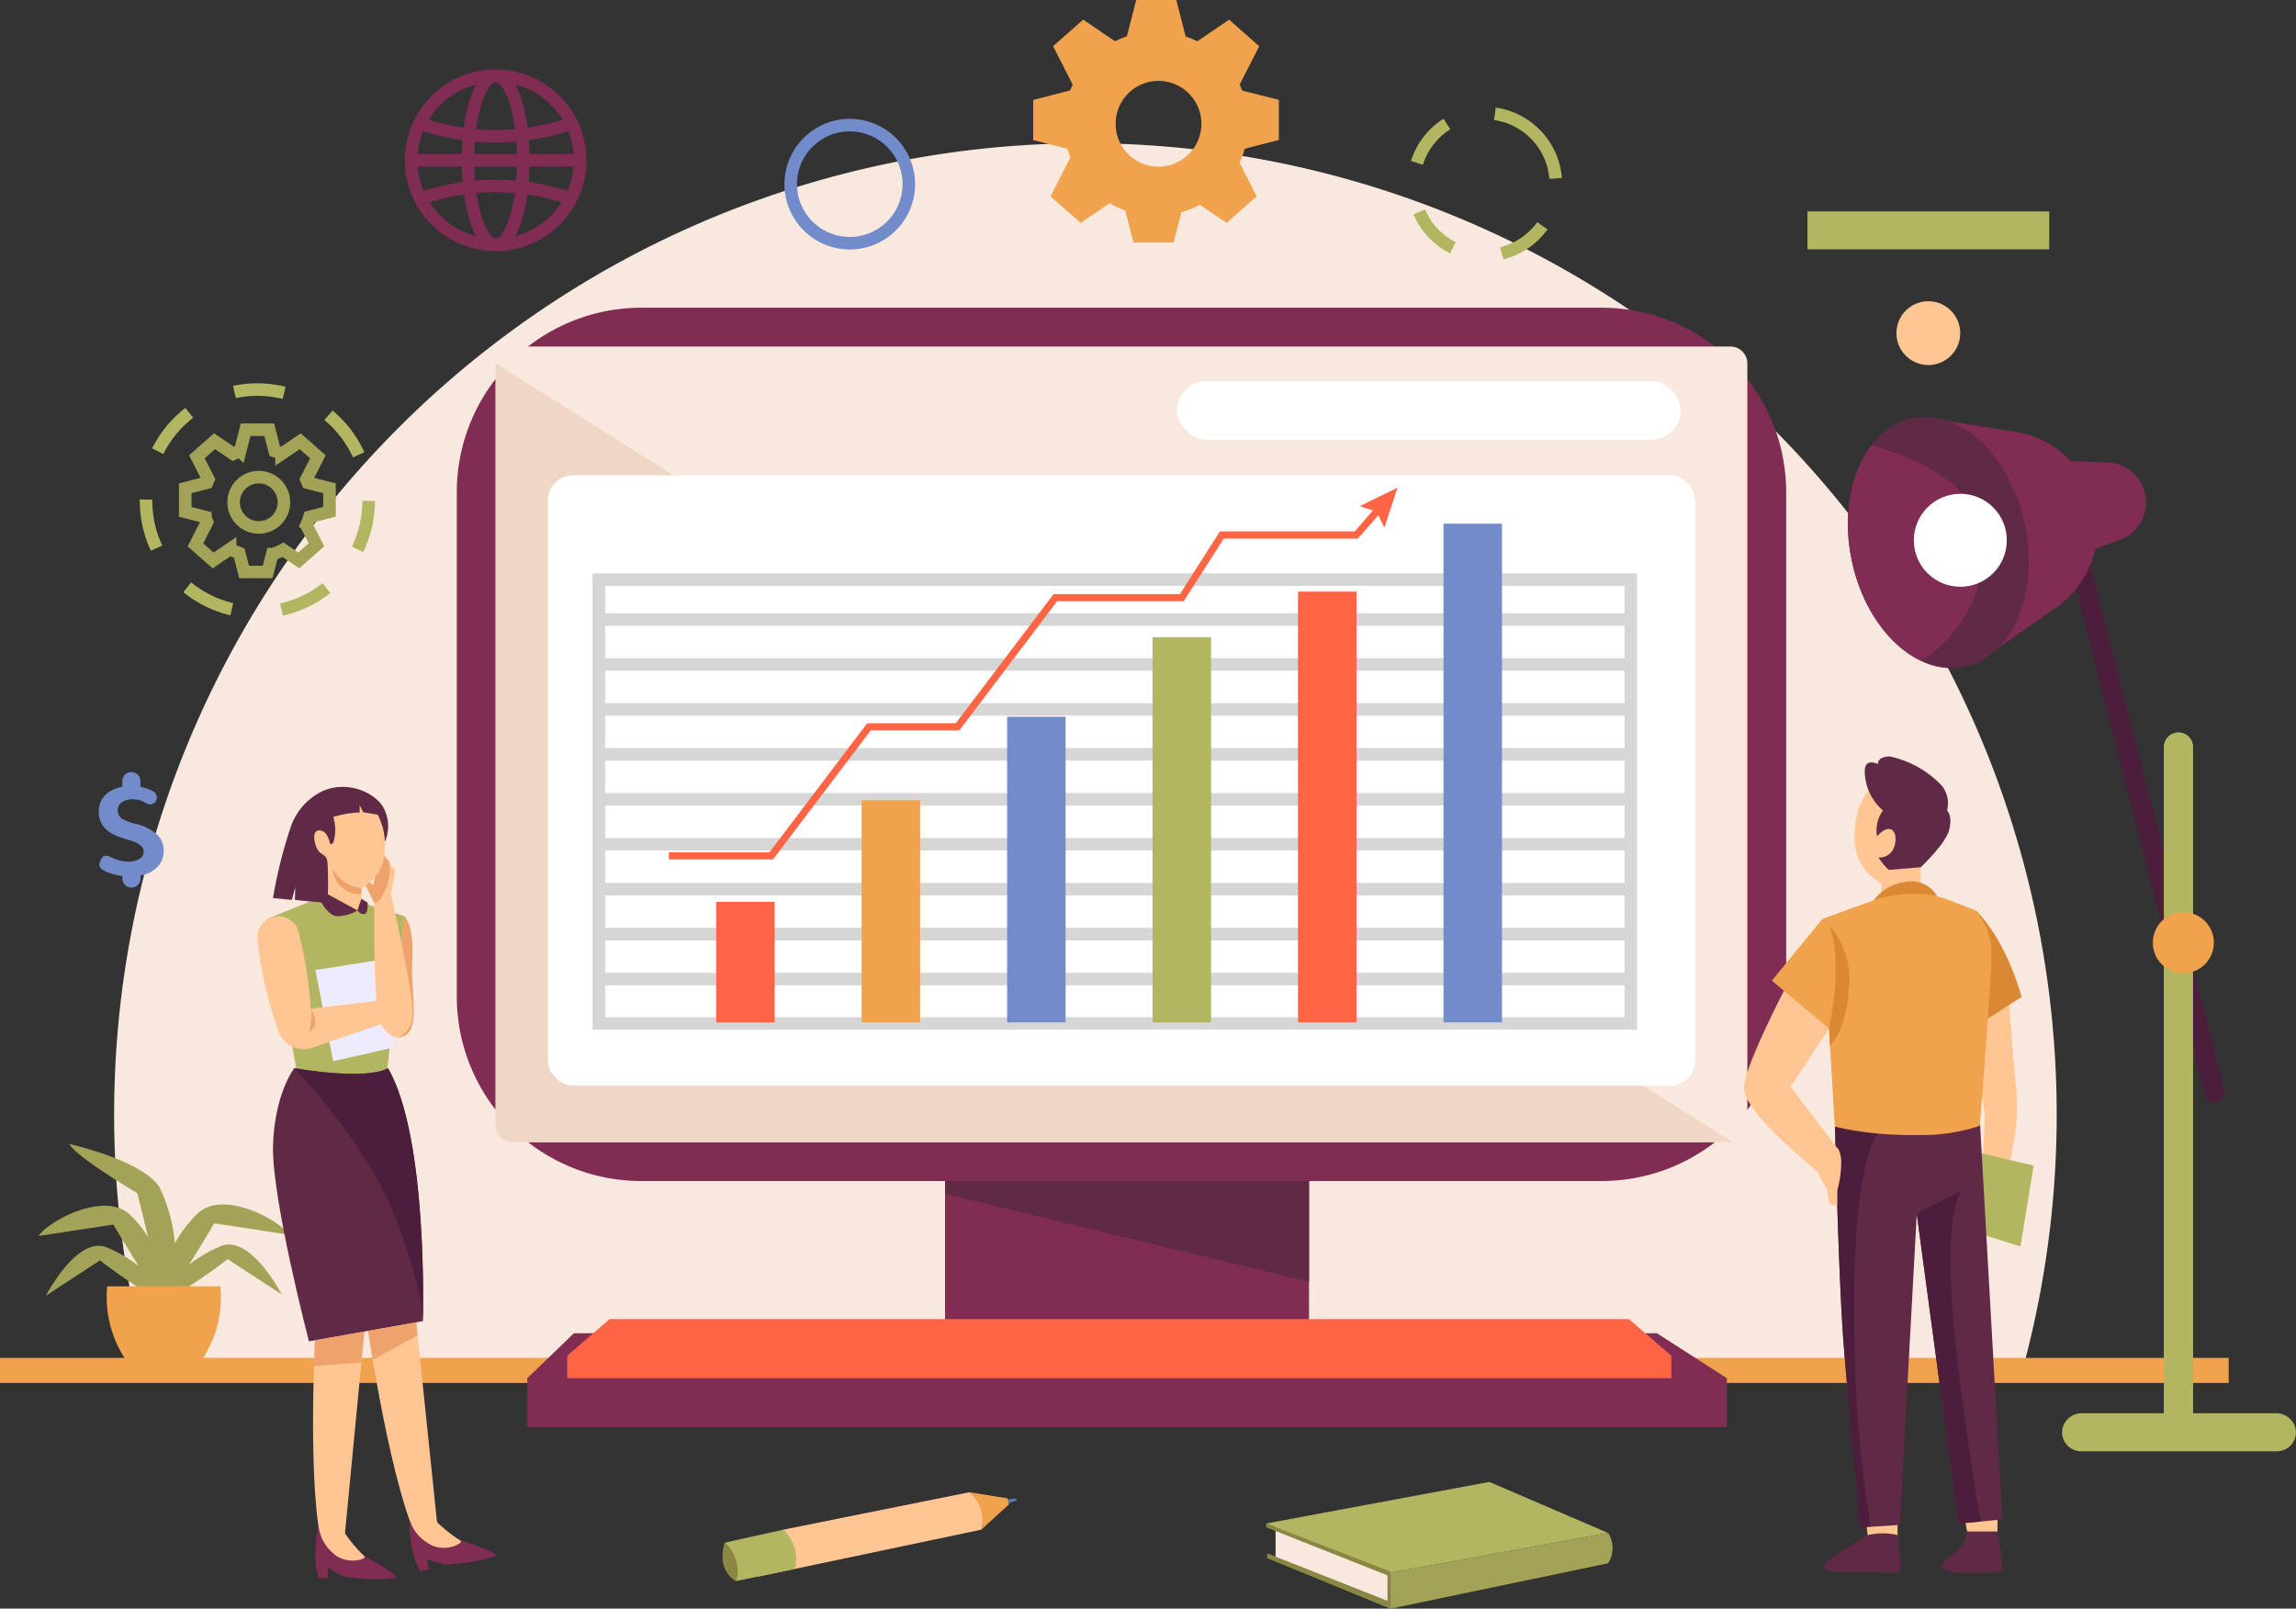<svg xmlns="http://www.w3.org/2000/svg" width="183.167" height="128.332" viewBox="0 0 183.167 128.332">
  <rect x="0" y="0" width="183.167" height="128.332" fill="#333333" stroke="none"/>
  <g id="Group_18934" data-name="Group 18934" transform="translate(2888.516 1556.086)">
    <path id="Path_21187" data-name="Path 21187" d="M338.02,431.951l.762-.091.03.152-.746.269Z" transform="translate(-3146.213 -1868.405)" fill="#5d79af"/>
    <path id="Path_21188" data-name="Path 21188" d="M256.364,174.578a77.486,77.486,0,1,0-149.495,0Z" transform="translate(-2983.542 -1621.334)" fill="#f8e8dd"/>
    <line id="Line_5815" data-name="Line 5815" x2="177.798" transform="translate(-2888.516 -1446.757)" fill="none" stroke="#f1a24c" stroke-miterlimit="10" stroke-width="2"/>
    <path id="Path_21189" data-name="Path 21189" d="M98.957,347.107a10.541,10.541,0,0,0-2.643,1.531c.962-1.5,2.027-3.315,2.027-3.315l5.971.909c-.779-1.168-5.16-3.57-7.237-1.752a10.508,10.508,0,0,0-1.882,2.439,12.552,12.552,0,0,0-1.234-4.5c-1.4-2.142-7.17-3.423-7.17-3.423.487,1.006,5.419,3.926,5.419,3.926l.86,3.5a9.1,9.1,0,0,0-1.51-1.841c-2.077-1.817-6.457.584-7.236,1.752l5.971-.909s1.065,1.811,2.027,3.315a10.527,10.527,0,0,0-2.643-1.53c-2.336-.811-4.77,3.894-4.77,3.894l4.316-2.823A42.862,42.862,0,0,0,93.186,351c-.066.162-.1.256-.1.256a3.079,3.079,0,0,0,.5-.056,1.649,1.649,0,0,0,1.27.054,3.228,3.228,0,0,0,.694.1s-.028-.072-.079-.2l.079.009s0-.111-.012-.306a44.267,44.267,0,0,0,3.873-2.677L103.727,351S101.294,346.3,98.957,347.107Z" transform="translate(-2969.765 -1803.815)" fill="#a3a357"/>
    <path id="Path_21190" data-name="Path 21190" d="M111.244,376.293h-9.031a8.982,8.982,0,0,0,1.947,6.5H109.3A8.983,8.983,0,0,0,111.244,376.293Z" transform="translate(-2982.176 -1829.758)" fill="#f1a24c"/>
    <rect id="Rectangle_7166" data-name="Rectangle 7166" width="19.287" height="3.029" transform="translate(-2744.324 -1539.223)" fill="#b2b661"/>
    <path id="Path_21191" data-name="Path 21191" d="M405.939,430.853l9.956,3.914,17.327-3.16-9.474-4.071Z" transform="translate(-3193.451 -1865.397)" fill="#b2b661"/>
    <path id="Path_21192" data-name="Path 21192" d="M438.635,444.064v2.877l17.327-3.615a2.227,2.227,0,0,0,0-2.422Z" transform="translate(-3216.191 -1874.695)" fill="#a3a357"/>
    <path id="Path_21193" data-name="Path 21193" d="M408.43,439.409v2.7l9.2,3.79v-2.877Z" transform="translate(-3195.184 -1873.655)" fill="#f8e8dd"/>
    <path id="Path_21194" data-name="Path 21194" d="M405.939,438.43v.3l9.684,3.838V444.6l-9.6-3.79v.389l9.874,4.024v-2.947Z" transform="translate(-3193.451 -1872.974)" fill="#898743"/>
    <circle id="Ellipse_2206" data-name="Ellipse 2206" cx="4.711" cy="4.711" r="4.711" transform="translate(-2826.386 -1537.882) rotate(-76.807)" fill="none" stroke="#728bcb" stroke-miterlimit="10" stroke-width="1"/>
    <circle id="Ellipse_2207" data-name="Ellipse 2207" cx="5.672" cy="5.672" r="5.672" transform="translate(-2778.087 -1541.393) rotate(-45)" fill="none" stroke="#b2b661" stroke-miterlimit="10" stroke-width="1" stroke-dasharray="4"/>
    <circle id="Ellipse_2208" data-name="Ellipse 2208" cx="2.545" cy="2.545" r="2.545" transform="translate(-2737.599 -1527.403) rotate(-80.807)" fill="#ffc593"/>
    <path id="Path_21195" data-name="Path 21195" d="M361.589,46.493c-.061-.157-.126-.312-.2-.464l1.566-3.07-.534-.471-1.336-1.177-.534-.471-2.538,1.726a7.351,7.351,0,0,0-.927-.386l-.746-2.91h-3.2l-.745,2.9a7.327,7.327,0,0,0-.944.392l-2.539-1.726-.534.471-1.336,1.177-.534.471,1.566,3.07q-.106.226-.2.459l-2.955.758v3.2l2.739.7q.1.35.231.685l-1.584,3.107.534.471,1.336,1.177.534.471,2.313-1.573a7.308,7.308,0,0,0,1.241.579l.657,2.564h3.2l.621-2.42a7.312,7.312,0,0,0,1.476-.6l2.131,1.449.534-.471,1.336-1.177.534-.471-1.368-2.683a7.325,7.325,0,0,0,.415-1.114l2.721-.7v-3.2Zm-3.25,2.651a3.42,3.42,0,1,1-3.419-3.42A3.42,3.42,0,0,1,358.339,49.144Z" transform="translate(-3151.013 -1595.356)" fill="#f1a24c"/>
    <circle id="Ellipse_2209" data-name="Ellipse 2209" cx="8.879" cy="8.879" r="8.879" transform="translate(-2876.865 -1525.006)" fill="none" stroke="#b2b661" stroke-miterlimit="10" stroke-width="1" stroke-dasharray="4"/>
    <path id="Path_21196" data-name="Path 21196" d="M132.544,156.084c-.036-.092-.074-.183-.116-.272l.919-1.8-.314-.276-.783-.691-.314-.276-1.489,1.013a4.262,4.262,0,0,0-.544-.226l-.438-1.707h-1.881l-.437,1.7a4.319,4.319,0,0,0-.554.23l-1.489-1.013-.314.276-.783.691-.313.276.918,1.8c-.041.088-.079.178-.115.269l-1.733.445v1.88l1.607.412a4.19,4.19,0,0,0,.136.4l-.93,1.823.314.276.783.691.314.276,1.357-.923a4.294,4.294,0,0,0,.728.34l.385,1.5h1.881l.364-1.42a4.284,4.284,0,0,0,.866-.351l1.25.85.314-.276.783-.691.314-.276-.8-1.574a4.3,4.3,0,0,0,.243-.653l1.6-.41v-1.88Zm-1.907,1.555a2.006,2.006,0,1,1-2.007-2.006A2.007,2.007,0,0,1,130.637,157.639Z" transform="translate(-2996.502 -1673.654)" fill="none" stroke="#a3a357" stroke-miterlimit="10" stroke-width="1"/>
    <path id="Path_21197" data-name="Path 21197" d="M274.689,433.249l14.944-3.007a2.7,2.7,0,0,1,.945,2.986l-17.843,3.752Z" transform="translate(-3100.807 -1867.28)" fill="#ffc593"/>
    <path id="Path_21198" data-name="Path 21198" d="M328.231,430.242l3.032.484.11.494-2.2,2.008A2.936,2.936,0,0,0,328.231,430.242Z" transform="translate(-3139.405 -1867.28)" fill="#f1a24c"/>
    <path id="Path_21199" data-name="Path 21199" d="M269.323,443.179l-4.672.975s-1.6-.771-.913-3.065l4.663-1.035A3.172,3.172,0,0,1,269.323,443.179Z" transform="translate(-3094.429 -1874.104)" fill="#b2b661"/>
    <path id="Path_21200" data-name="Path 21200" d="M264.651,446.518s-1.6-.771-.913-3.065A3,3,0,0,1,264.651,446.518Z" transform="translate(-3094.429 -1876.468)" fill="#898743"/>
    <circle id="Ellipse_2210" data-name="Ellipse 2210" cx="6.743" cy="6.743" r="6.743" transform="translate(-2858.512 -1543.299) rotate(-45)" fill="none" stroke="#812c53" stroke-miterlimit="10" stroke-width="1"/>
    <ellipse id="Ellipse_2211" data-name="Ellipse 2211" cx="2.211" cy="6.743" rx="2.211" ry="6.743" transform="translate(-2851.186 -1550.042)" fill="none" stroke="#812c53" stroke-miterlimit="10" stroke-width="1"/>
    <path id="Path_21201" data-name="Path 21201" d="M184.167,71.575a18.264,18.264,0,0,0,12.129,0" transform="translate(-3039.207 -1617.825)" fill="none" stroke="#812c53" stroke-miterlimit="10" stroke-width="1"/>
    <path id="Path_21202" data-name="Path 21202" d="M196.3,89a18.261,18.261,0,0,0-12.129,0" transform="translate(-3039.207 -1629.216)" fill="none" stroke="#812c53" stroke-miterlimit="10" stroke-width="1"/>
    <line id="Line_5816" data-name="Line 5816" x2="13.486" transform="translate(-2855.719 -1543.299)" fill="none" stroke="#812c53" stroke-miterlimit="10" stroke-width="1"/>
    <path id="Path_21203" data-name="Path 21203" d="M104.81,249.1a2.415,2.415,0,0,1-1.363.7v.243a.723.723,0,0,1-.722.723h0a.723.723,0,0,1-.723-.723v-.213a4.037,4.037,0,0,1-1.6-.493.485.485,0,0,1-.2-.594l.083-.215a.486.486,0,0,1,.695-.242l.006,0a3.453,3.453,0,0,0,.71.291,2.86,2.86,0,0,0,.814.118,1.532,1.532,0,0,0,.853-.227.635.635,0,0,0,.146-1.015,1.618,1.618,0,0,0-.5-.314,7.729,7.729,0,0,0-.759-.252,5.308,5.308,0,0,1-1.093-.437,2.141,2.141,0,0,1-.753-.689,1.905,1.905,0,0,1-.291-1.084,1.816,1.816,0,0,1,.222-.889,1.934,1.934,0,0,1,.643-.683,2.638,2.638,0,0,1,1.017-.382v-.455a.722.722,0,0,1,.723-.722h0a.722.722,0,0,1,.722.722v.461a3.253,3.253,0,0,1,.9.3c.055.029.106.057.154.086a.545.545,0,0,1,.2.7h0a.55.55,0,0,1-.776.236,3.01,3.01,0,0,0-.411-.216,1.965,1.965,0,0,0-.665-.118,1.57,1.57,0,0,0-.865.224.727.727,0,0,0-.349.65.767.767,0,0,0,.395.7,3.28,3.28,0,0,0,.99.373,3.848,3.848,0,0,1,1.648.777,1.7,1.7,0,0,1,.635,1.348A1.856,1.856,0,0,1,104.81,249.1Z" transform="translate(-2980.752 -1736.039)" fill="#728bcb"/>
    <path id="Path_21204" data-name="Path 21204" d="M615.868,184.222l11,43.132a.8.8,0,0,0,1.086.542h0a.8.8,0,0,0,.468-.939l-10.983-42.9Z" transform="translate(-3339.458 -1696.056)" fill="#4c1e3c"/>
    <path id="Path_21205" data-name="Path 21205" d="M583.695,149.462l5.655.9a7.768,7.768,0,0,1,6.429,6.347h0a7.768,7.768,0,0,1-3.217,7.7l-6.3,4.385Z" transform="translate(-3317.081 -1671.996)" fill="#812c53"/>
    <path id="Path_21206" data-name="Path 21206" d="M567.687,168.44a5.4,5.4,0,0,1-3.5-.482c-2.526-1.208-4.7-4.183-5.5-7.968-.765-3.617-.087-7.065,1.559-9.22a5.537,5.537,0,0,1,3.244-2.155c3.813-.808,7.843,2.974,9,8.45S571.5,167.632,567.687,168.44Z" transform="translate(-3299.469 -1671.331)" fill="#602945"/>
    <path id="Path_21207" data-name="Path 21207" d="M613.737,160.006l3.841.132a3.189,3.189,0,0,1,3.07,2.94h0a3.189,3.189,0,0,1-2.106,3.25l-3.267,1.167Z" transform="translate(-3337.976 -1679.329)" fill="#812c53"/>
    <path id="Path_21208" data-name="Path 21208" d="M564.185,173.13c-2.526-1.208-4.7-4.183-5.5-7.968-.765-3.617-.087-7.065,1.559-9.22,2.757.756,7.6,2.577,8.637,6.215C570.074,166.316,567.624,171.165,564.185,173.13Z" transform="translate(-3299.469 -1676.502)" fill="#812c53"/>
    <circle id="Ellipse_2212" data-name="Ellipse 2212" cx="3.708" cy="3.708" r="3.708" transform="translate(-2737.371 -1512.983) rotate(-45)" fill="#fff"/>
    <path id="Path_21209" data-name="Path 21209" d="M631.568,285.478h-6.629V232.322a1.166,1.166,0,0,0-1.167-1.166h0a1.166,1.166,0,0,0-1.166,1.166v53.156H616.07a1.56,1.56,0,0,0-1.574,1.367A1.517,1.517,0,0,0,616,288.51h15.628a1.517,1.517,0,0,0,1.509-1.665A1.56,1.56,0,0,0,631.568,285.478Z" transform="translate(-3338.499 -1728.814)" fill="#b2b661"/>
    <circle id="Ellipse_2213" data-name="Ellipse 2213" cx="2.436" cy="2.436" r="2.436" transform="translate(-2716.772 -1483.316)" fill="#f1a24c"/>
    <rect id="Rectangle_7167" data-name="Rectangle 7167" width="29.038" height="12.57" transform="translate(-2813.123 -1463.105)" fill="#812c53"/>
    <path id="Rectangle_7168" data-name="Rectangle 7168" d="M14.715,0h40.24A14.714,14.714,0,0,1,69.669,14.714V91.339a14.714,14.714,0,0,1-14.714,14.714H14.715A14.715,14.715,0,0,1,0,91.338V14.715A14.715,14.715,0,0,1,14.715,0Z" transform="translate(-2746.021 -1531.536) rotate(90)" fill="#812c53"/>
    <path id="Path_21210" data-name="Path 21210" d="M303.941,131.409V192.2a1.34,1.34,0,0,1-1.18,1.331,1.424,1.424,0,0,1-.159.009H205.426a1.34,1.34,0,0,1-1.342-1.339V131.409a1.341,1.341,0,0,1,1.342-1.339H302.6A1.34,1.34,0,0,1,303.941,131.409Z" transform="translate(-3053.06 -1658.508)" fill="#f8e8dd"/>
    <path id="Path_21211" data-name="Path 21211" d="M302.761,196.592a1.428,1.428,0,0,1-.159.009H205.426a1.34,1.34,0,0,1-1.342-1.339V134.468Z" transform="translate(-3053.06 -1661.567)" fill="#efd6c5"/>
    <rect id="Rectangle_7169" data-name="Rectangle 7169" width="91.535" height="48.689" rx="2" transform="translate(-2844.814 -1518.169)" fill="#fff"/>
    <rect id="Rectangle_7170" data-name="Rectangle 7170" width="40.19" height="4.692" rx="2.346" transform="translate(-2794.621 -1525.694)" fill="#fff"/>
    <path id="Path_21212" data-name="Path 21212" d="M350.868,348.7v8.043l-29.038-7.018V348.7Z" transform="translate(-3134.953 -1810.568)" fill="#602945"/>
    <rect id="Rectangle_7171" data-name="Rectangle 7171" width="82.328" height="35.41" transform="translate(-2840.742 -1509.848)" fill="none" stroke="#d6d6d6" stroke-miterlimit="10" stroke-width="1"/>
    <line id="Line_5817" data-name="Line 5817" x2="82.328" transform="translate(-2840.742 -1506.661)" fill="none" stroke="#d6d6d6" stroke-miterlimit="10" stroke-width="1"/>
    <line id="Line_5818" data-name="Line 5818" x2="82.328" transform="translate(-2840.742 -1503.076)" fill="none" stroke="#d6d6d6" stroke-miterlimit="10" stroke-width="1"/>
    <line id="Line_5819" data-name="Line 5819" x2="82.328" transform="translate(-2840.742 -1499.49)" fill="none" stroke="#d6d6d6" stroke-miterlimit="10" stroke-width="1"/>
    <line id="Line_5820" data-name="Line 5820" x2="82.328" transform="translate(-2840.742 -1495.905)" fill="none" stroke="#d6d6d6" stroke-miterlimit="10" stroke-width="1"/>
    <line id="Line_5821" data-name="Line 5821" x2="82.328" transform="translate(-2840.742 -1492.32)" fill="none" stroke="#d6d6d6" stroke-miterlimit="10" stroke-width="1"/>
    <line id="Line_5822" data-name="Line 5822" x2="82.328" transform="translate(-2840.742 -1488.735)" fill="none" stroke="#d6d6d6" stroke-miterlimit="10" stroke-width="1"/>
    <line id="Line_5823" data-name="Line 5823" x2="82.328" transform="translate(-2840.742 -1485.149)" fill="none" stroke="#d6d6d6" stroke-miterlimit="10" stroke-width="1"/>
    <line id="Line_5824" data-name="Line 5824" x2="82.328" transform="translate(-2840.742 -1481.564)" fill="none" stroke="#d6d6d6" stroke-miterlimit="10" stroke-width="1"/>
    <line id="Line_5825" data-name="Line 5825" x2="82.328" transform="translate(-2840.742 -1477.979)" fill="none" stroke="#d6d6d6" stroke-miterlimit="10" stroke-width="1"/>
    <path id="Path_21213" data-name="Path 21213" d="M302.492,388.586h-86.4l-3.718,3.585v3.9h95.7v-3.9Z" transform="translate(-3058.825 -1838.307)" fill="#812c53"/>
    <path id="Path_21214" data-name="Path 21214" d="M307.536,384.879h-81.31L222.84,387.8v1.793h88.082V387.8Z" transform="translate(-3066.105 -1835.729)" fill="#ff6545"/>
    <rect id="Rectangle_7172" data-name="Rectangle 7172" width="4.665" height="39.783" transform="translate(-2768.694 -1474.524) rotate(180)" fill="#728bcb"/>
    <rect id="Rectangle_7173" data-name="Rectangle 7173" width="4.665" height="34.361" transform="translate(-2780.299 -1474.524) rotate(180)" fill="#ff6545"/>
    <rect id="Rectangle_7174" data-name="Rectangle 7174" width="4.665" height="30.727" transform="translate(-2791.903 -1474.524) rotate(180)" fill="#b2b661"/>
    <rect id="Rectangle_7175" data-name="Rectangle 7175" width="4.665" height="24.379" transform="translate(-2803.507 -1474.524) rotate(180)" fill="#728bcb"/>
    <rect id="Rectangle_7176" data-name="Rectangle 7176" width="4.665" height="17.724" transform="translate(-2815.112 -1474.524) rotate(180)" fill="#f1a24c"/>
    <rect id="Rectangle_7177" data-name="Rectangle 7177" width="4.665" height="9.614" transform="translate(-2826.716 -1474.524) rotate(180)" fill="#ff6447"/>
    <path id="Path_21215" data-name="Path 21215" d="M307.6,167.039l-3.017,1.476,1.055.344-1.458,1.673h-10.75l-3.194,5H280.16l-7.8,10.3h-7.068l-7.8,10.3H249.47v.569h8.306l7.8-10.3h7.068l7.8-10.3h10.1l3.194-5h10.7l1.628-1.869.485,1Z" transform="translate(-3084.626 -1684.22)" fill="#ff6545"/>
    <path id="Path_21216" data-name="Path 21216" d="M562.921,435.895l.247,2.187H565.5v-2.046Z" transform="translate(-3302.633 -1871.211)" fill="#ffc593"/>
    <path id="Path_21217" data-name="Path 21217" d="M555.619,441.143s-3.472,2.079-3.472,2.432.106.529,2.258.529,3.457.106,3.739,0-.141-2.961-.141-2.961A5.308,5.308,0,0,0,555.619,441.143Z" transform="translate(-3295.139 -1874.764)" fill="#602945"/>
    <path id="Path_21218" data-name="Path 21218" d="M588.756,435.895l.282,1.555h2.4v-1.414Z" transform="translate(-3320.601 -1871.211)" fill="#ffc593"/>
    <path id="Path_21219" data-name="Path 21219" d="M587.346,440.529h-2.425l-.346,1.142c-.395.351-.978.86-1.286,1.08-.494.353-.811.87.635,1.07a.953.953,0,0,0,.268,0H587.2a.538.538,0,0,0,.538-.571C587.673,442.225,587.346,440.529,587.346,440.529Z" transform="translate(-3316.511 -1874.434)" fill="#602945"/>
    <path id="Path_21220" data-name="Path 21220" d="M594.06,299.571s.334,4.627.668,7.992-1.437,8.928-1.437,8.928a5.507,5.507,0,0,1-.368,1.721,1.738,1.738,0,0,1-.834.769l-.137-4.276.241-5.529-.909-5.612.837-2.589Z" transform="translate(-3322.36 -1776.397)" fill="#ffc593"/>
    <path id="Path_21221" data-name="Path 21221" d="M591.841,277.778s2.2,1.892,3.675,6.9l-3.207,2.072S592.576,280.029,591.841,277.778Z" transform="translate(-3322.747 -1761.24)" fill="#db8835"/>
    <path id="Path_21222" data-name="Path 21222" d="M590.742,340.928l4.794,1.137-1.051,6.457-3.98-1.267Z" transform="translate(-3321.817 -1805.161)" fill="#b2b661"/>
    <path id="Path_21223" data-name="Path 21223" d="M568.34,365.29l-3.512.327L561.508,340.9l-1.351,24.821-3.173.208a.112.112,0,0,0,0-.02c-.045-.489-.9-9.5-1.3-14.519-.381-4.763-.654-15.77-.694-17.448,0-.142-.005-.216-.005-.216,7.134,1.447,11.57,0,11.57,0Z" transform="translate(-3297.111 -1800.155)" fill="#602945"/>
    <path id="Path_21224" data-name="Path 21224" d="M556.589,353.019a99.993,99.993,0,0,0,1.237,13.333l-.833.054c-.045-.489-.9-9.5-1.3-14.519-.381-4.763-.654-15.77-.694-17.448a12.64,12.64,0,0,0,3.418.586S556.117,337.016,556.589,353.019Z" transform="translate(-3297.124 -1800.649)" fill="#4c1e3c"/>
    <path id="Path_21225" data-name="Path 21225" d="M565.293,252.443l-3.049,1.114v-2.178a3.894,3.894,0,0,1-2.13-3.4c-.1-2.509.871-5.123,3.776-5.026s3.34,3.147,3.1,4.357a8.383,8.383,0,0,1-1.6,2.807Z" transform="translate(-3300.675 -1737.019)" fill="#ffc593"/>
    <path id="Path_21226" data-name="Path 21226" d="M564.238,241.78a2.671,2.671,0,0,0-.472,2.057s.5-.605.956-.581.678.654.387,1.5a1.229,1.229,0,0,1-1.234.774,5.491,5.491,0,0,0,.823.993l2.551-.217s2.048-1.913,2.29-3.05-.194-1.477-.194-1.477a2.221,2.221,0,0,0-.442-2.009,8.081,8.081,0,0,0-4.109-2.3c-1.017,0-.968.605-.968.605s-.968-.509-1.041.46A4.177,4.177,0,0,0,564.238,241.78Z" transform="translate(-3302.535 -1733.207)" fill="#602945"/>
    <path id="Path_21227" data-name="Path 21227" d="M556,273.764l-4.319,1.567,1,16.57a28.207,28.207,0,0,0,6.773.668,14.454,14.454,0,0,0,4.786-.735s1-12.227.935-14.031a5.6,5.6,0,0,0-1.269-3.161l-2.124-.82A8.247,8.247,0,0,0,556,273.764Z" transform="translate(-3294.819 -1758.104)" fill="#f1a24c"/>
    <path id="Path_21228" data-name="Path 21228" d="M565.12,271.716a3.7,3.7,0,0,1,2.479-1.455,2.372,2.372,0,0,1,2.59,1.131A9.877,9.877,0,0,0,565.12,271.716Z" transform="translate(-3304.162 -1755.974)" fill="#db8835"/>
    <path id="Path_21229" data-name="Path 21229" d="M538.885,310.73c-.1-.885-.307-.958-.307-.958l-3.729-4.9,3.062-4.639-3.224-3.735s-3.385,6.414-3.564,8.374,5.88,6.771,5.88,6.771a14.6,14.6,0,0,0,.763,1.476s.067.468.134.868.668.367.668.367l.011-1.235A8.5,8.5,0,0,0,538.885,310.73Z" transform="translate(-3280.515 -1774.26)" fill="#ffc593"/>
    <path id="Path_21230" data-name="Path 21230" d="M542.478,280.041l-4.031,4.922,4.56,3.824S544.817,283.939,542.478,280.041Z" transform="translate(-3285.611 -1762.814)" fill="#f1a24c"/>
    <path id="Path_21231" data-name="Path 21231" d="M553.423,289.916s1.2-5.267,0-8.253a6.406,6.406,0,0,1,1.583,5.037c-.2,3.412-1.5,4.595-1.5,4.595Z" transform="translate(-3296.027 -1763.942)" fill="#db8835"/>
    <path id="Path_21232" data-name="Path 21232" d="M576.416,352.939l3.64-1.9s-1.259,1.1-.894,7.962,2.352,18.49,2.352,18.49l-1.777.166Z" transform="translate(-3312.019 -1812.19)" fill="#4c1e3c"/>
    <path id="Path_21233" data-name="Path 21233" d="M170.229,382.143s1.679,11.829,3.8,16.92l1.874-.379-1.852-17.826Z" transform="translate(-3029.513 -1832.933)" fill="#ffc593"/>
    <path id="Path_21234" data-name="Path 21234" d="M181.484,437.467a11.6,11.6,0,0,0,.447,3.215l.416.886.7-.142-.167-.828s.883.317,1.36.436a14.336,14.336,0,0,0,4.088-.675c.4-.274-2.82-1.262-2.82-1.262a2.414,2.414,0,0,1-2.163.179A5.177,5.177,0,0,1,181.484,437.467Z" transform="translate(-3037.341 -1872.305)" fill="#812c53"/>
    <path id="Path_21235" data-name="Path 21235" d="M183.612,437.428a11.3,11.3,0,0,0,2.013,1.641c.509.163-1.241,1.114-2.515.25a3.259,3.259,0,0,1-1.464-1.8Z" transform="translate(-3037.455 -1872.277)" fill="#ffc593"/>
    <path id="Path_21236" data-name="Path 21236" d="M156.474,384.265s-.7,11.927.37,17.337h1.912l1.716-17.839Z" transform="translate(-3019.791 -1834.953)" fill="#ffc593"/>
    <path id="Path_21237" data-name="Path 21237" d="M149.253,273.574,144.5,275.5l2.631,14.054,6.672-.254,1.553-13.978-3.418-1.087v.739Z" transform="translate(-3011.615 -1758.316)" fill="#b2b661"/>
    <path id="Path_21238" data-name="Path 21238" d="M156.847,291.643l1.424,7.272,4.949-1.114-1.413-6.938Z" transform="translate(-3020.206 -1770.341)" fill="#efebff"/>
    <path id="Path_21239" data-name="Path 21239" d="M141.669,281.234a31.1,31.1,0,0,0,1.736,7.45,2.128,2.128,0,0,0,2.648,1.141l5.895-2.031-.6-1.728-5.44.65a31.28,31.28,0,0,0-1-6.228c-.008-.023-.016-.045-.024-.067A1.669,1.669,0,0,0,141.669,281.234Z" transform="translate(-3009.638 -1762.328)" fill="#ffc593"/>
    <path id="Path_21240" data-name="Path 21240" d="M179.169,279.312s.808.624.639,3.5.835,5.928-1.067,6.181C178.741,288.99,178.816,280.829,179.169,279.312Z" transform="translate(-3035.434 -1762.307)" fill="#eda36b"/>
    <path id="Path_21241" data-name="Path 21241" d="M173.6,275.75a2.156,2.156,0,0,1-1.089,2.09s-.671.219-1.51-1.152c-.506-.83-.461-8.84-.455-9.617a.026.026,0,0,1-.011,0l0-.006-.7-1.41-.045-.094.079-.332,0,0,.6.441.136-.631.671-1.763.418.455v0l.091.1.122.333s.336.239.31.429-.31,1.655-.31,1.655a.333.333,0,0,1-.051.085C172.213,267.913,173.638,274.285,173.6,275.75Z" transform="translate(-3029.205 -1751.157)" fill="#ffc593"/>
    <path id="Path_21242" data-name="Path 21242" d="M171.273,266.531s-.182.594-.623.54a.026.026,0,0,1-.014,0l-.7-1.41c.006-.136.02-.279.037-.424l.6.441.136-.631.671-1.763.418.455v0A3.737,3.737,0,0,1,171.273,266.531Z" transform="translate(-3029.308 -1751.157)" fill="#eda36b"/>
    <path id="Path_21243" data-name="Path 21243" d="M156.686,256.053l2.662.972v-1.9a3.4,3.4,0,0,0,1.86-2.965c.084-2.19-.761-4.472-3.3-4.388s-2.916,2.747-2.7,3.8a7.32,7.32,0,0,0,1.395,2.451Z" transform="translate(-3019.031 -1740.368)" fill="#ffc593"/>
    <path id="Path_21244" data-name="Path 21244" d="M148.766,246.361a4.973,4.973,0,0,0-1.648,2.409,37.476,37.476,0,0,0-1.374,5.536l1.511.148.264-1.014-.021,1.014s1.936.217,2.6.211a30.672,30.672,0,0,0,0-3.19c-.106-.909-.74-.38-1.014-1.627s.676-1.035.93-.613a2.206,2.206,0,0,1,.3.8l.232-.127a3.315,3.315,0,0,0,0-2.071,8.288,8.288,0,0,1,2.113-.359v-.592l.275.571,1.166.2a5.26,5.26,0,0,1,.572,2.166,3.14,3.14,0,0,0,0-2.494C154.111,245.854,151.09,244.459,148.766,246.361Z" transform="translate(-3012.484 -1738.747)" fill="#602945"/>
    <path id="Path_21245" data-name="Path 21245" d="M157.7,339.32v0l-9.091,1.615s-2.994-11.493-2.866-15.636,1.695-6.159,1.695-6.159c6.219,1.024,7.476,0,7.476,0C158.119,324.656,157.7,339.044,157.7,339.32Z" transform="translate(-3012.478 -1790.01)" fill="#602945"/>
    <path id="Path_21246" data-name="Path 21246" d="M157.028,438.994a11.6,11.6,0,0,0-.2,3.24l.232.951h.718v-.845s.8.486,1.247.7a14.346,14.346,0,0,0,4.141.148c.444-.19-2.514-1.8-2.514-1.8a2.414,2.414,0,0,1-2.155-.253A5.178,5.178,0,0,1,157.028,438.994Z" transform="translate(-3020.146 -1873.367)" fill="#812c53"/>
    <path id="Path_21247" data-name="Path 21247" d="M159.692,439.581a11.3,11.3,0,0,0,1.648,2.007c.467.261-1.437.846-2.515-.253a3.258,3.258,0,0,1-1.078-2.055Z" transform="translate(-3020.833 -1873.566)" fill="#ffc593"/>
    <path id="Path_21248" data-name="Path 21248" d="M158.519,273.574l2.367,1.285a3.089,3.089,0,0,1-1.673.463c-.782-.094-1.394-1.447-1.394-1.447Z" transform="translate(-3020.882 -1758.316)" fill="#602945"/>
    <path id="Path_21249" data-name="Path 21249" d="M168.2,274.769l-.314.921s.271.389.578.283.232-.909.232-.909Z" transform="translate(-3027.887 -1759.147)" fill="#602945"/>
    <path id="Path_21250" data-name="Path 21250" d="M161.575,339.32c0-.077-.017-2.872-2.352-8.639-2.369-5.849-7.911-11.539-7.911-11.539,6.219,1.024,7.476,0,7.476,0C162,324.656,161.584,339.044,161.575,339.32Z" transform="translate(-3016.357 -1790.01)" fill="#4c1e3c"/>
    <path id="Path_21251" data-name="Path 21251" d="M161.325,266.8a2.883,2.883,0,0,0,2.313,1.559v.5A2.22,2.22,0,0,1,161.325,266.8Z" transform="translate(-3023.321 -1753.608)" fill="#eda36b"/>
    <path id="Path_21252" data-name="Path 21252" d="M155.48,304.084a10.947,10.947,0,0,1-.142,1.7S156.272,305.244,155.48,304.084Z" transform="translate(-3019.157 -1779.536)" fill="#eda36b"/>
    <path id="Path_21253" data-name="Path 21253" d="M171.031,388.716l3.578-1.957-.107-1.033-3.842.683S171.006,388.568,171.031,388.716Z" transform="translate(-3029.813 -1836.318)" fill="#eda36b"/>
    <path id="Path_21254" data-name="Path 21254" d="M160.275,390.6l-3.784.295.076-2.056,3.945-.7Z" transform="translate(-3019.959 -1837.997)" fill="#eda36b"/>
  </g>
</svg>

